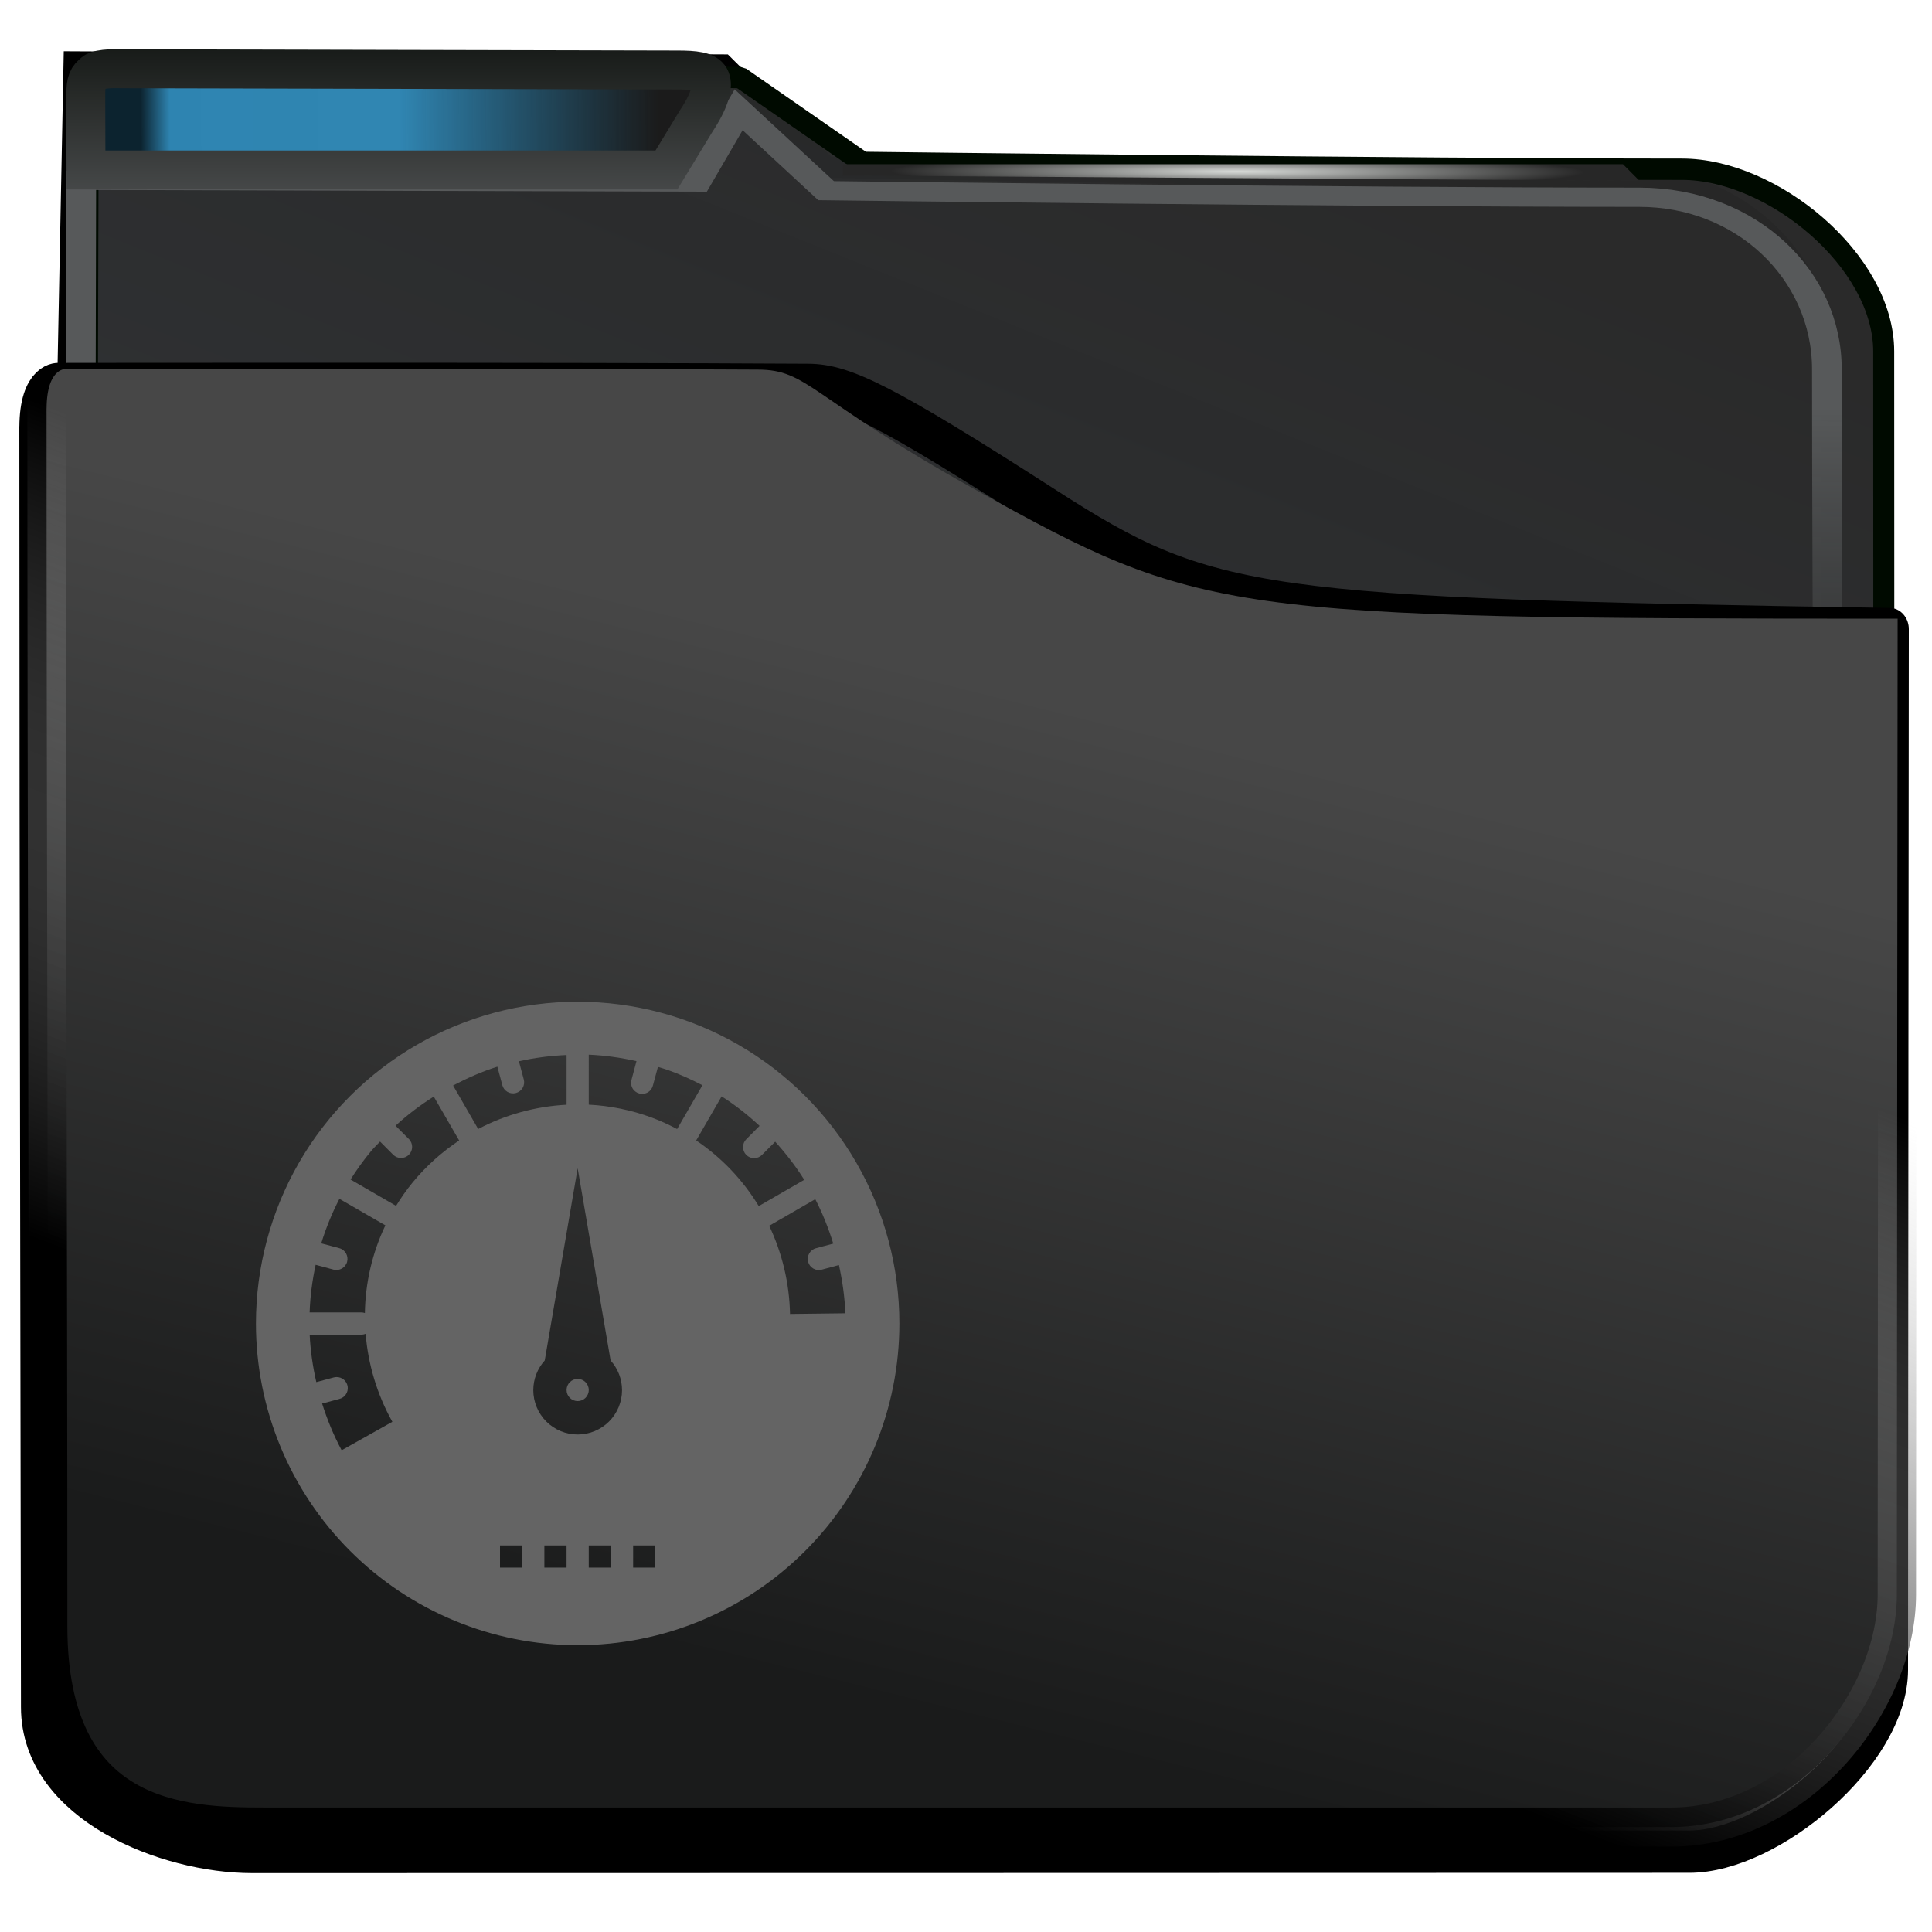 <?xml version="1.0" encoding="UTF-8" standalone="no"?>
<svg
   viewBox="0 0 64 64"
   version="1.1"
   id="svg12"
   sodipodi:docname="folder-rpm.svg"
   inkscape:version="1.1.2 (0a00cf5339, 2022-02-04)"
   xmlns:inkscape="http://www.inkscape.org/namespaces/inkscape"
   xmlns:sodipodi="http://sodipodi.sourceforge.net/DTD/sodipodi-0.dtd"
   xmlns:xlink="http://www.w3.org/1999/xlink"
   xmlns="http://www.w3.org/2000/svg"
   xmlns:svg="http://www.w3.org/2000/svg">
  <sodipodi:namedview
     id="namedview14"
     pagecolor="#ffffff"
     bordercolor="#666666"
     borderopacity="1.0"
     inkscape:pageshadow="2"
     inkscape:pageopacity="0.0"
     inkscape:pagecheckerboard="0"
     showgrid="false"
     inkscape:zoom="16"
     inkscape:cx="2.3125"
     inkscape:cy="35.9375"
     inkscape:window-width="3440"
     inkscape:window-height="1356"
     inkscape:window-x="0"
     inkscape:window-y="0"
     inkscape:window-maximized="1"
     inkscape:current-layer="svg12"
     inkscape:snap-nodes="true"
     inkscape:object-paths="true"
     showguides="true"
     inkscape:guide-bbox="true"
     inkscape:snap-intersection-paths="true"
     inkscape:snap-smooth-nodes="true"
     inkscape:snap-midpoints="true">
    <sodipodi:guide
       position="19.214,9.482"
       orientation="0,-1"
       id="guide4749" />
    <sodipodi:guide
       position="8.5,20.149"
       orientation="1,0"
       id="guide4751" />
  </sodipodi:namedview>
  <defs
     id="defs3051">
    <linearGradient
       inkscape:collect="always"
       id="linearGradient25153">
      <stop
         style="stop-color:#1b1b1b;stop-opacity:1"
         offset="0"
         id="stop25149" />
      <stop
         style="stop-color:#090909;stop-opacity:0.245"
         offset="0.5"
         id="stop1797" />
      <stop
         style="stop-color:#010101;stop-opacity:0.239"
         offset="0.943"
         id="stop2247" />
      <stop
         style="stop-color:#000000;stop-opacity:0.801"
         offset="1"
         id="stop25151" />
    </linearGradient>
    <linearGradient
       inkscape:collect="always"
       id="linearGradient14607">
      <stop
         style="stop-color:#4f5152;stop-opacity:1"
         offset="0"
         id="stop14603" />
      <stop
         style="stop-color:#010501;stop-opacity:1"
         offset="1"
         id="stop14605" />
    </linearGradient>
    <style
       type="text/css"
       id="current-color-scheme">
      .ColorScheme-Text {
        color:#232629;
      }
      .ColorScheme-Highlight {
        color:#3daee9;
      }
      </style>
    <filter
       height="1.045"
       y="-0.027"
       width="1.034"
       x="-0.017"
       id="filter940"
       style="color-interpolation-filters:sRGB">
      <feGaussianBlur
         id="feGaussianBlur942"
         stdDeviation="0.288" />
    </filter>
    <linearGradient
       gradientTransform="matrix(1.001,0,0,0.851,-0.236,72.315)"
       gradientUnits="userSpaceOnUse"
       y2="492.397"
       x2="437.786"
       y1="555.743"
       x1="408.331"
       id="linearGradient6218"
       xlink:href="#linearGradient42869" />
    <linearGradient
       id="linearGradient42869">
      <stop
         style="stop-color:#353a3f;stop-opacity:0.996"
         offset="0"
         id="stop42865" />
      <stop
         style="stop-color:#272727;stop-opacity:0.989"
         offset="1"
         id="stop42867" />
    </linearGradient>
    <filter
       height="1.067"
       y="-0.033"
       width="1.056"
       x="-0.028"
       id="filter2714"
       style="color-interpolation-filters:sRGB">
      <feGaussianBlur
         id="feGaussianBlur2716"
         stdDeviation="0.563" />
    </filter>
    <radialGradient
       r="10.859"
       fy="487.694"
       fx="398.76"
       cy="487.694"
       cx="398.76"
       gradientTransform="matrix(-7.685935e-4,0.156,-1.762,-0.007,850.603,-66.131)"
       gradientUnits="userSpaceOnUse"
       id="radialGradient6119"
       xlink:href="#linearGradient6109" />
    <linearGradient
       id="linearGradient6109">
      <stop
         id="stop6105"
         offset="0"
         style="stop-color:#498fff;stop-opacity:1;" />
      <stop
         id="stop6107"
         offset="1"
         style="stop-color:#010006;stop-opacity:1" />
    </linearGradient>
    <linearGradient
       gradientTransform="matrix(1,0,0,0.798,-406.296,-396.901)"
       gradientUnits="userSpaceOnUse"
       y2="483.232"
       x2="394.733"
       y1="493.142"
       x1="394.803"
       id="linearGradient6103"
       xlink:href="#linearGradient6101" />
    <linearGradient
       id="linearGradient6101">
      <stop
         id="stop6097"
         offset="0"
         style="stop-color:#000304;stop-opacity:1" />
      <stop
         id="stop6099"
         offset="1"
         style="stop-color:#595959;stop-opacity:0.624" />
    </linearGradient>
    <linearGradient
       gradientUnits="userSpaceOnUse"
       y2="539.644"
       x2="414.835"
       y1="501.653"
       x1="415.079"
       id="linearGradient850"
       xlink:href="#linearGradient848" />
    <linearGradient
       id="linearGradient848">
      <stop
         id="stop844"
         offset="0"
         style="stop-color:#57595a;stop-opacity:0.996" />
      <stop
         id="stop846"
         offset="1"
         style="stop-color:#000000;stop-opacity:0.427" />
    </linearGradient>
    <filter
       height="1.032"
       y="-0.026"
       width="1.028"
       x="-0.014"
       id="filter2706"
       style="color-interpolation-filters:sRGB">
      <feGaussianBlur
         id="feGaussianBlur2708"
         stdDeviation="0.14" />
    </filter>
    <radialGradient
       gradientUnits="userSpaceOnUse"
       gradientTransform="matrix(-1.0705868e-4,0.048,-1.024,-0.002,538.492,-12.448)"
       r="11.249"
       fy="485.791"
       fx="397.991"
       cy="485.791"
       cx="397.991"
       id="radialGradient6178-3"
       xlink:href="#linearGradient880" />
    <linearGradient
       id="linearGradient880">
      <stop
         style="stop-color:#d8dbd8;stop-opacity:1"
         offset="0"
         id="stop876" />
      <stop
         style="stop-color:#272727;stop-opacity:0.989"
         offset="1"
         id="stop878" />
    </linearGradient>
    <filter
       height="1.071"
       y="-0.035"
       width="1.051"
       x="-0.025"
       id="filter1073"
       style="color-interpolation-filters:sRGB">
      <feGaussianBlur
         id="feGaussianBlur1075"
         stdDeviation="0.393" />
    </filter>
    <linearGradient
       gradientUnits="userSpaceOnUse"
       y2="506.873"
       x2="414.472"
       y1="539.616"
       x1="406.457"
       id="linearGradient2676"
       xlink:href="#linearGradient2668" />
    <linearGradient
       id="linearGradient2668">
      <stop
         id="stop2664"
         offset="0"
         style="stop-color:#1a1b1b;stop-opacity:1" />
      <stop
         id="stop2666"
         offset="1"
         style="stop-color:#474747;stop-opacity:1" />
    </linearGradient>
    <linearGradient
       gradientUnits="userSpaceOnUse"
       y2="505.625"
       x2="404.771"
       y1="530.014"
       x1="395.58"
       id="linearGradient2684"
       xlink:href="#linearGradient2682" />
    <linearGradient
       id="linearGradient2682">
      <stop
         id="stop2678"
         offset="0"
         style="stop-color:#000000;stop-opacity:1;" />
      <stop
         id="stop2680"
         offset="1"
         style="stop-color:#c3c3c3;stop-opacity:0" />
    </linearGradient>
    <filter
       height="1.04"
       y="-0.02"
       width="1.031"
       x="-0.015"
       id="filter2690"
       style="color-interpolation-filters:sRGB">
      <feGaussianBlur
         id="feGaussianBlur2692"
         stdDeviation="0.131" />
    </filter>
    <filter
       inkscape:collect="always"
       style="color-interpolation-filters:sRGB"
       id="filter24684"
       x="-0.025"
       y="-0.154"
       width="1.05"
       height="1.308">
      <feGaussianBlur
         inkscape:collect="always"
         stdDeviation="0.216"
         id="feGaussianBlur24686" />
    </filter>
    <linearGradient
       inkscape:collect="always"
       xlink:href="#linearGradient14607"
       id="linearGradient25029"
       gradientUnits="userSpaceOnUse"
       x1="12.021"
       y1="7.281"
       x2="12.012"
       y2="-0.726" />
    <linearGradient
       inkscape:collect="always"
       xlink:href="#linearGradient25153"
       id="linearGradient25155"
       x1="21.812"
       y1="3.934"
       x2="4.654"
       y2="4.034"
       gradientUnits="userSpaceOnUse" />
    <filter
       inkscape:collect="always"
       style="color-interpolation-filters:sRGB"
       id="filter30328"
       x="-0.061"
       y="-0.374"
       width="1.121"
       height="1.749">
      <feGaussianBlur
         inkscape:collect="always"
         stdDeviation="0.255"
         id="feGaussianBlur30330" />
    </filter>
  </defs>
  <path
     transform="matrix(0.977,0,0,0.996,-375.686,-481.914)"
     id="path6220-2"
     d="m 386.257,524.618 0.778,-38.712 22.031,0.102 3.505,3.407 c 0,0 18.11,0.351 27.338,0.351 2.889,0 6.719,2.189 6.719,7.169 0,13.136 0.122,26.49 0.122,26.49"
     style="display:inline;fill:none;fill-opacity:1;stroke:#000000;stroke-width:0.7;stroke-linecap:butt;stroke-linejoin:miter;stroke-miterlimit:4;stroke-dasharray:none;stroke-opacity:1;filter:url(#filter940)"
     sodipodi:nodetypes="ccccssc"
     inkscape:label="dégradé arrière noir" />
  <path
     transform="matrix(0.98,0,0,0.996,-375.743,-481.77)"
     d="m 386.394,486.196 c 0,0 -0.103,36.255 -0.103,49.286 0,1.039 0.482,1.877 1.081,1.877 h 58.398 c 0.599,0 1.348,-0.837 1.342,-1.877 0,0 -0.027,-27.28 -0.027,-40.09 0,-3.006 -3.751,-6.059 -6.821,-6.059 -9.034,0 -27.695,-0.227 -27.695,-0.227 l -4.132,-2.823 z"
     id="rect4180"
     style="display:inline;fill:url(#linearGradient6218);fill-opacity:1;stroke:#000a00;stroke-width:0.71;stroke-linecap:round;stroke-linejoin:bevel;stroke-miterlimit:4;stroke-dasharray:none;stroke-opacity:1;filter:url(#filter2714)"
     sodipodi:nodetypes="cssscssccc"
     inkscape:label="arrière plan" />
  <path
     transform="matrix(0.983,0,0,0.637,-377.851,-306.128)"
     id="path6220"
     d="m 387.049,540.319 0.076,-50.366 20.736,0.09 1.416,-3.757 2.947,4.207 c 0,0 17.41,0.342 27.406,0.342 3.612,0 6.32,4.051 6.32,8.945 0,12.768 0.117,38.205 0.117,38.205"
     style="display:inline;fill:none;fill-opacity:1;stroke:url(#linearGradient850);stroke-width:1px;stroke-linecap:butt;stroke-linejoin:miter;stroke-opacity:1;filter:url(#filter2706)"
     sodipodi:nodetypes="cccccssc"
     inkscape:label="contour haut" />
  <path
     d="m 27.921,5.439 v 0.38 h 0.446 l 25.495,0.168 h 0.446 l -0.545,-0.548 h -0.446 -24.949 z"
     id="path4151-2-3-5"
     style="display:inline;fill:url(#radialGradient6178-3);fill-opacity:1;stroke-width:0.666"
     inkscape:label="reflet haut" />
  <path
     transform="matrix(0.98,0,0,1.081,-376.177,-528.134)"
     style="display:inline;fill:none;fill-opacity:1;stroke:#000000;stroke-width:1.297;stroke-linejoin:round;stroke-miterlimit:4;stroke-dasharray:none;stroke-opacity:1;filter:url(#filter1073)"
     id="path952"
     d="m 385.156,501.644 c 0,13.814 0.055,36.336 0.055,39.231 0,2.895 4.244,4.437 7.165,4.437 9.658,10e-4 39.748,-0.008 48.586,-0.009 2.73,-2.9e-4 6.74,-3.069 6.74,-5.572 4.6e-4,-8.012 0.026,-31.893 0.026,-31.893 -21.391,-0.314 -23.005,-0.496 -28.481,-3.686 -5.476,-3.19 -6.843,-3.789 -8.068,-3.796 -8.197,-0.046 -25.324,-0.025 -25.324,-0.025 0,0 -0.689,-0.094 -0.698,1.314 z"
     inkscape:label="ombrage folder"
     sodipodi:nodetypes="czcscczsccc" />
  <path
     transform="matrix(0.98,0,0,0.998,-375.911,-483.826)"
     style="display:inline;fill:url(#linearGradient2676);fill-opacity:1;stroke:url(#linearGradient2684);stroke-width:1.297;stroke-linejoin:round;stroke-miterlimit:4;stroke-dasharray:none;stroke-opacity:1;filter:url(#filter2690)"
     id="path952-7"
     d="m 385.156,498.353 c 0,13.814 0.055,28.036 0.055,40.415 0,6.525 4.519,6.672 7.29,6.672 9.658,10e-4 38.737,0 47.574,0 4.296,0 7.626,-4.197 7.626,-7.719 4.6e-4,-8.012 0.026,-32.39 0.026,-32.39 -22.811,0 -23.576,-0.137 -31.181,-4.285 -5.62,-3.066 -5.632,-3.982 -7.353,-3.982 -8.197,-0.046 -23.338,-0.025 -23.338,-0.025 0,0 -0.689,-0.094 -0.698,1.314 z"
     inkscape:label="premier plan folder"
     sodipodi:nodetypes="cscsccscccc" />
  <path
     style="display:inline;mix-blend-mode:normal;fill:currentColor;stroke:none;stroke-width:0.39;stroke-miterlimit:4;stroke-dasharray:none;filter:url(#filter24684)"
     d="M 3.119,2.394 C 2.906,2.576 2.841,2.663 2.841,3.172 c 0,0.747 0.007,2.459 0.007,2.459 H 22.076 l 0.994,-1.635 c 0,0 0.682,-0.979 0.448,-1.411 -0.123,-0.227 -0.513,-0.266 -1.076,-0.266 -0.821,0 -18.169,-0.042 -18.433,-0.042 0,0 -0.716,-0.032 -0.891,0.118 z"
     class="ColorScheme-Highlight"
     id="path4"
     sodipodi:nodetypes="sscccsscs"
     inkscape:label="AA-couleur-courant" />
  <path
     style="color:#3daee9;display:inline;fill:url(#linearGradient25155);fill-opacity:1;stroke:url(#linearGradient25029);stroke-width:1.29;stroke-miterlimit:4;stroke-dasharray:none;filter:url(#filter30328)"
     d="M 3.119,2.394 C 2.906,2.576 2.841,2.663 2.841,3.172 c 0,0.747 0.007,2.459 0.007,2.459 H 22.076 l 0.994,-1.635 c 0,0 0.682,-0.979 0.448,-1.411 -0.123,-0.227 -0.513,-0.266 -1.076,-0.266 -0.821,0 -18.169,-0.042 -18.433,-0.042 0,0 -0.716,-0.032 -0.891,0.118 z"
     class="ColorScheme-Highlight"
     id="path4-0"
     sodipodi:nodetypes="sscccsscs"
     inkscape:label="AA-degradé" />
  <g
     id="g83742"
     transform="translate(100.886,44.054)">
    <g
       id="g6-1"
       transform="matrix(0.042,0,0,0.042,-96.45,-11.973)"
       style="fill:#646464;fill-opacity:1">
      <path
         d="m 350,26.25 c -44.543,0 -88.301,11.723 -126.88,33.996 -38.574,22.27 -70.609,54.305 -92.879,92.879 -22.27,38.574 -33.996,82.332 -33.996,126.88 0,67.297 26.734,131.84 74.32,179.43 47.59,47.586 112.13,74.32 179.43,74.32 67.3,0 131.84,-26.734 179.43,-74.32 47.586,-47.59 74.32,-112.13 74.32,-179.43 0,-44.543 -11.723,-88.301 -33.996,-126.88 C 547.479,114.551 515.444,82.516 476.87,60.246 438.296,37.973 394.538,26.25 349.99,26.25 Z m 8.75,41.766 c 12.57,0.527 25.141,2.289 37.633,5.094 l -3.828,14.355 c -0.746,2.285 -0.52,4.773 0.629,6.887 1.145,2.113 3.109,3.66 5.43,4.281 2.324,0.617 4.797,0.258 6.844,-1 2.047,-1.262 3.484,-3.305 3.981,-5.656 l 3.863,-14.32 c 2.754,0.859 5.535,1.605 8.27,2.598 9.32,3.34 18.254,7.356 26.832,11.863 l -19.961,34.555 c -6.422,-3.394 -13.07,-6.488 -20.027,-9.059 -16.246,-6.004 -32.98,-9.324 -49.664,-10.184 z m -17.5,0.266 v 39.203 c -24.34,1.277 -48.152,7.789 -69.727,19.141 l -19.789,-34.316 c 11.262,-5.887 22.863,-11.059 34.934,-14.832 l 3.898,14.523 h -0.004 c 0.59,2.254 2.051,4.18 4.066,5.352 2.012,1.168 4.406,1.492 6.656,0.891 2.25,-0.602 4.168,-2.07 5.332,-4.09 1.164,-2.016 1.473,-4.414 0.863,-6.66 l -3.828,-14.289 c 12.34,-2.766 24.895,-4.391 37.598,-4.922 z m 122.29,32.609 c 10.762,6.856 20.719,14.699 29.941,23.273 l -10.355,10.391 c -1.703,1.629 -2.676,3.875 -2.703,6.227 -0.027,2.356 0.898,4.621 2.562,6.289 1.668,1.664 3.934,2.586 6.285,2.562 2.356,-0.027 4.602,-1.004 6.231,-2.703 l 10.289,-10.289 c 8.508,9.352 16.234,19.367 22.934,30.078 l -35.238,20.336 h -0.004 c -0.219,0.125 -0.438,0.258 -0.645,0.398 -12.43,-20.48 -29.172,-38.199 -49.355,-51.781 z m -227.02,0.199 19.996,34.59 c -13.578,9.059 -26.02,20.113 -36.742,33.188 -4.832,5.894 -9.121,12.07 -13.023,18.422 -0.082,-0.066 -0.164,-0.133 -0.246,-0.199 l -35.648,-20.609 c 4.902,-7.754 10.266,-15.301 16.27,-22.488 2.207,-2.644 4.695,-4.941 7.008,-7.453 l 10.355,10.391 c 3.418,3.418 8.957,3.422 12.379,0.008 3.426,-3.414 3.438,-8.953 0.027,-12.379 l -10.527,-10.527 c 9.406,-8.668 19.527,-16.273 30.148,-23.004 z m 113.48,56.5 25.977,151.62 v -0.004 c 5.789,6.414 9.004,14.738 9.023,23.379 0,9.281 -3.688,18.184 -10.25,24.75 -6.566,6.562 -15.469,10.25 -24.75,10.25 -9.281,0 -18.184,-3.688 -24.75,-10.25 -6.562,-6.566 -10.25,-15.469 -10.25,-24.75 0.019,-8.641 3.234,-16.965 9.023,-23.379 z m -187.89,24.133 35.648,20.574 v -0.004 c 0.188,0.117 0.383,0.227 0.578,0.332 -10.398,21.785 -15.793,45.375 -16.168,69.145 -0.934,-0.316 -1.918,-0.473 -2.906,-0.461 h -40.672 c 0.438,-12.633 2.055,-25.203 4.75,-37.562 l 14.082,3.797 v -0.004 c 4.672,1.254 9.477,-1.516 10.734,-6.188 1.254,-4.672 -1.516,-9.477 -6.188,-10.73 l -14.219,-3.797 c 3.699,-12.043 8.461,-23.812 14.355,-35.137 z m 375.29,0.266 c 5.766,11.164 10.441,22.906 14.184,35.035 l -13.57,3.625 0.004,-0.008 c -2.262,0.59 -4.195,2.055 -5.367,4.074 -1.176,2.019 -1.496,4.422 -0.891,6.68 0.605,2.254 2.09,4.172 4.117,5.332 2.027,1.156 4.434,1.457 6.688,0.832 l 13.5,-3.625 c 2.738,12.387 4.551,25.07 5.059,38.043 l -43.648,0.527 c -0.488,-24.602 -6.316,-48.242 -16.441,-69.625 v 0.004 c 0.41,-0.168 0.809,-0.367 1.191,-0.598 z m -354.65,106.16 c 1.945,23.918 8.91,47.633 21.09,69.418 l -39.992,22.457 c -6.383,-11.906 -11.434,-24.262 -15.414,-36.844 l 13.535,-3.625 v -0.004 c 4.344,-1.039 7.207,-5.184 6.644,-9.613 -0.559,-4.43 -4.367,-7.727 -8.832,-7.648 -0.785,0.004 -1.566,0.117 -2.324,0.332 l -13.602,3.656 c -2.828,-12.379 -4.637,-24.898 -5.231,-37.461 h 40.641 c 1.195,0.016 2.383,-0.219 3.484,-0.68 z m 105.99,166.93 h 17.5 v 17.5 h -17.5 z m 35,0 h 17.5 v 17.5 h -17.5 z m 35,0 h 17.5 v 17.5 h -17.5 z m 35,0 h 17.5 v 17.5 h -17.5 z"
         id="path2-5"
         style="fill:#646464;fill-opacity:1" />
      <path
         d="m 358.75,332.5 c 0,4.836 -3.918,8.75 -8.75,8.75 -4.832,0 -8.75,-3.914 -8.75,-8.75 0,-4.832 3.918,-8.75 8.75,-8.75 4.832,0 8.75,3.918 8.75,8.75 z"
         id="path4-9"
         style="fill:#646464;fill-opacity:1" />
    </g>
  </g>
</svg>
